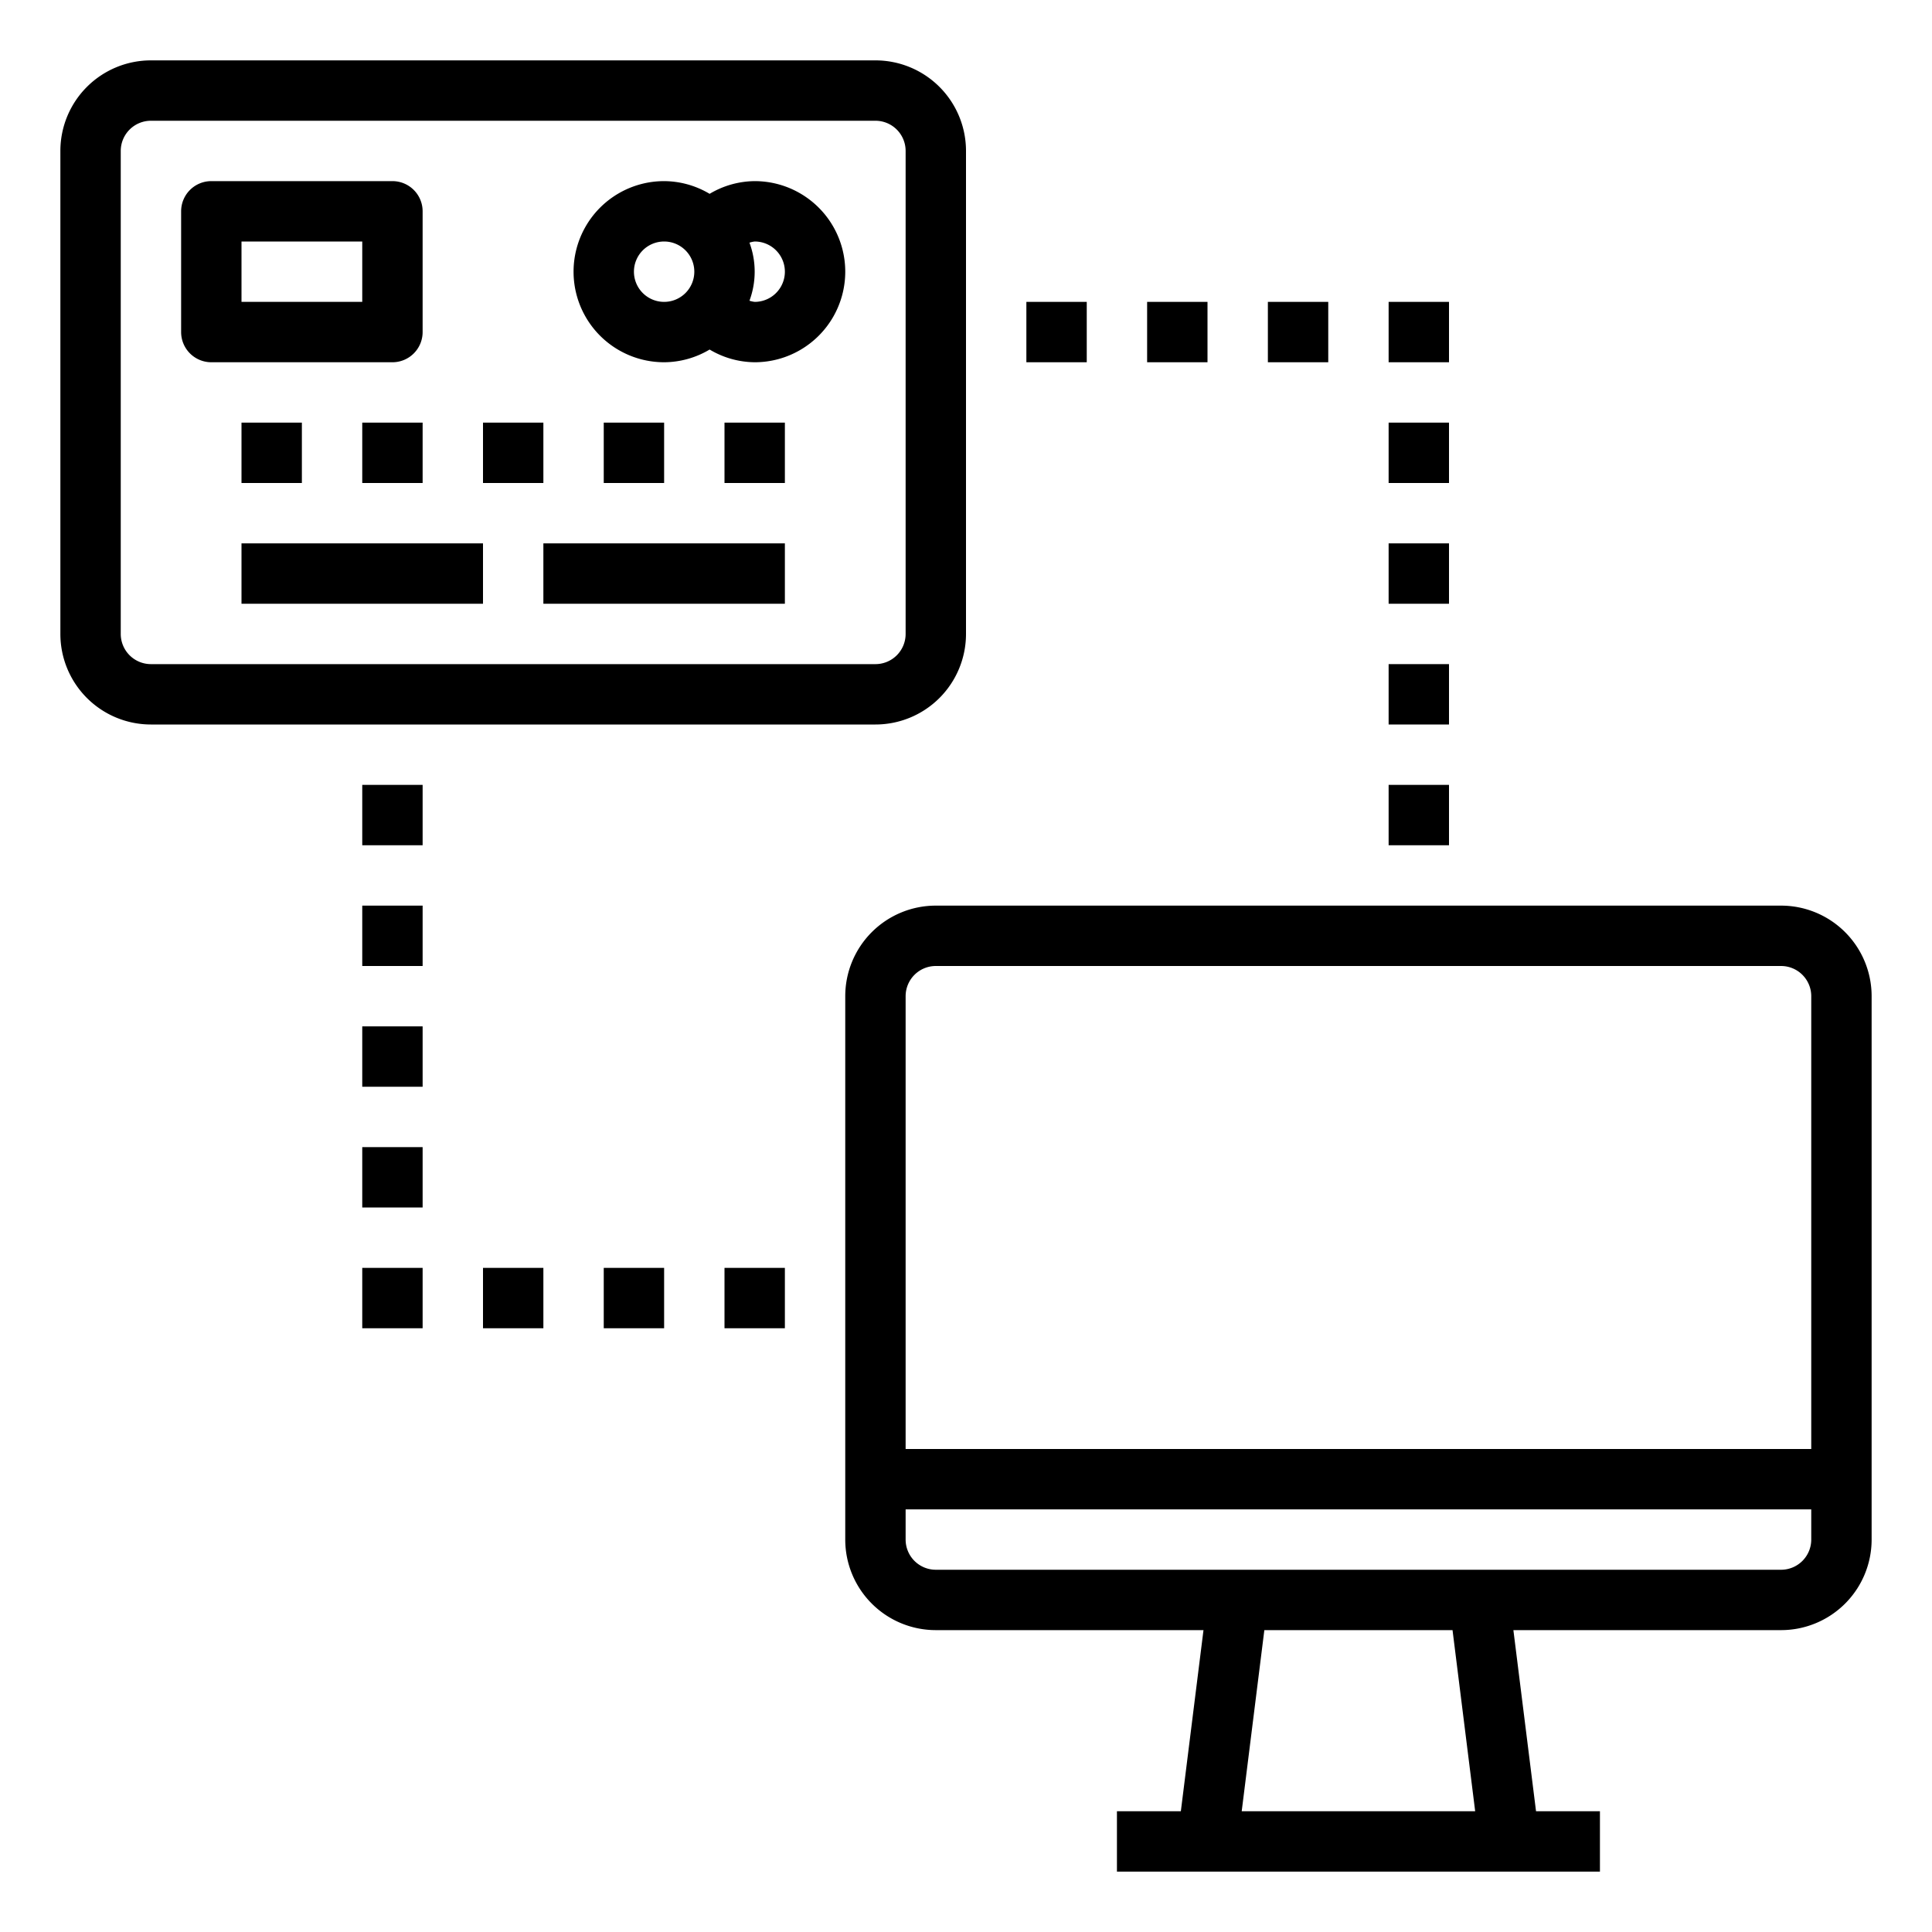 <svg xmlns="http://www.w3.org/2000/svg" viewBox="0 0 64 64" x="0px" y="0px"><g data-name="Transfer"><path d="M14,11V7a1,1,0,0,0-1-1H7A1,1,0,0,0,6,7v4a1,1,0,0,0,1,1h6A1,1,0,0,0,14,11Zm-2-1H8V8h4Z"></path><rect x="8" y="14" width="2" height="2"></rect><rect x="12" y="14" width="2" height="2"></rect><rect x="16" y="14" width="2" height="2"></rect><rect x="20" y="14" width="2" height="2"></rect><rect x="24" y="14" width="2" height="2"></rect><rect x="8" y="18" width="8" height="2"></rect><rect x="18" y="18" width="8" height="2"></rect><path d="M32,21V5a3,3,0,0,0-3-3H5A3,3,0,0,0,2,5V21a3,3,0,0,0,3,3H29A3,3,0,0,0,32,21ZM4,21V5A1,1,0,0,1,5,4H29a1,1,0,0,1,1,1V21a1,1,0,0,1-1,1H5A1,1,0,0,1,4,21Z"></path><path d="M59,30H31a3,3,0,0,0-3,3V51a3,3,0,0,0,3,3h8.867l-.75,6H37v2H53V60H50.883l-.75-6H59a3,3,0,0,0,3-3V33A3,3,0,0,0,59,30ZM31,32H59a1,1,0,0,1,1,1V48H30V33A1,1,0,0,1,31,32ZM48.867,60H41.133l.75-6h6.234ZM59,52H31a1,1,0,0,1-1-1V50H60v1A1,1,0,0,1,59,52Z"></path><rect x="38" y="10" width="2" height="2"></rect><rect x="34" y="10" width="2" height="2"></rect><rect x="42" y="10" width="2" height="2"></rect><rect x="46" y="10" width="2" height="2"></rect><rect x="46" y="14" width="2" height="2"></rect><rect x="46" y="18" width="2" height="2"></rect><rect x="46" y="22" width="2" height="2"></rect><rect x="46" y="26" width="2" height="2"></rect><rect x="24" y="42" width="2" height="2"></rect><rect x="20" y="42" width="2" height="2"></rect><rect x="16" y="42" width="2" height="2"></rect><rect x="12" y="42" width="2" height="2"></rect><rect x="12" y="38" width="2" height="2"></rect><rect x="12" y="34" width="2" height="2"></rect><rect x="12" y="30" width="2" height="2"></rect><rect x="12" y="26" width="2" height="2"></rect><path d="M25,6a2.959,2.959,0,0,0-1.493.421A2.965,2.965,0,0,0,22,6a3,3,0,0,0,0,6,2.965,2.965,0,0,0,1.507-.421A2.959,2.959,0,0,0,25,12a3,3,0,0,0,0-6Zm-3,4a1,1,0,1,1,1-1A1,1,0,0,1,22,10Zm3,0a.956.956,0,0,1-.173-.038,2.769,2.769,0,0,0,0-1.924A.928.928,0,0,1,25,8a1,1,0,0,1,0,2Z"></path></g></svg>